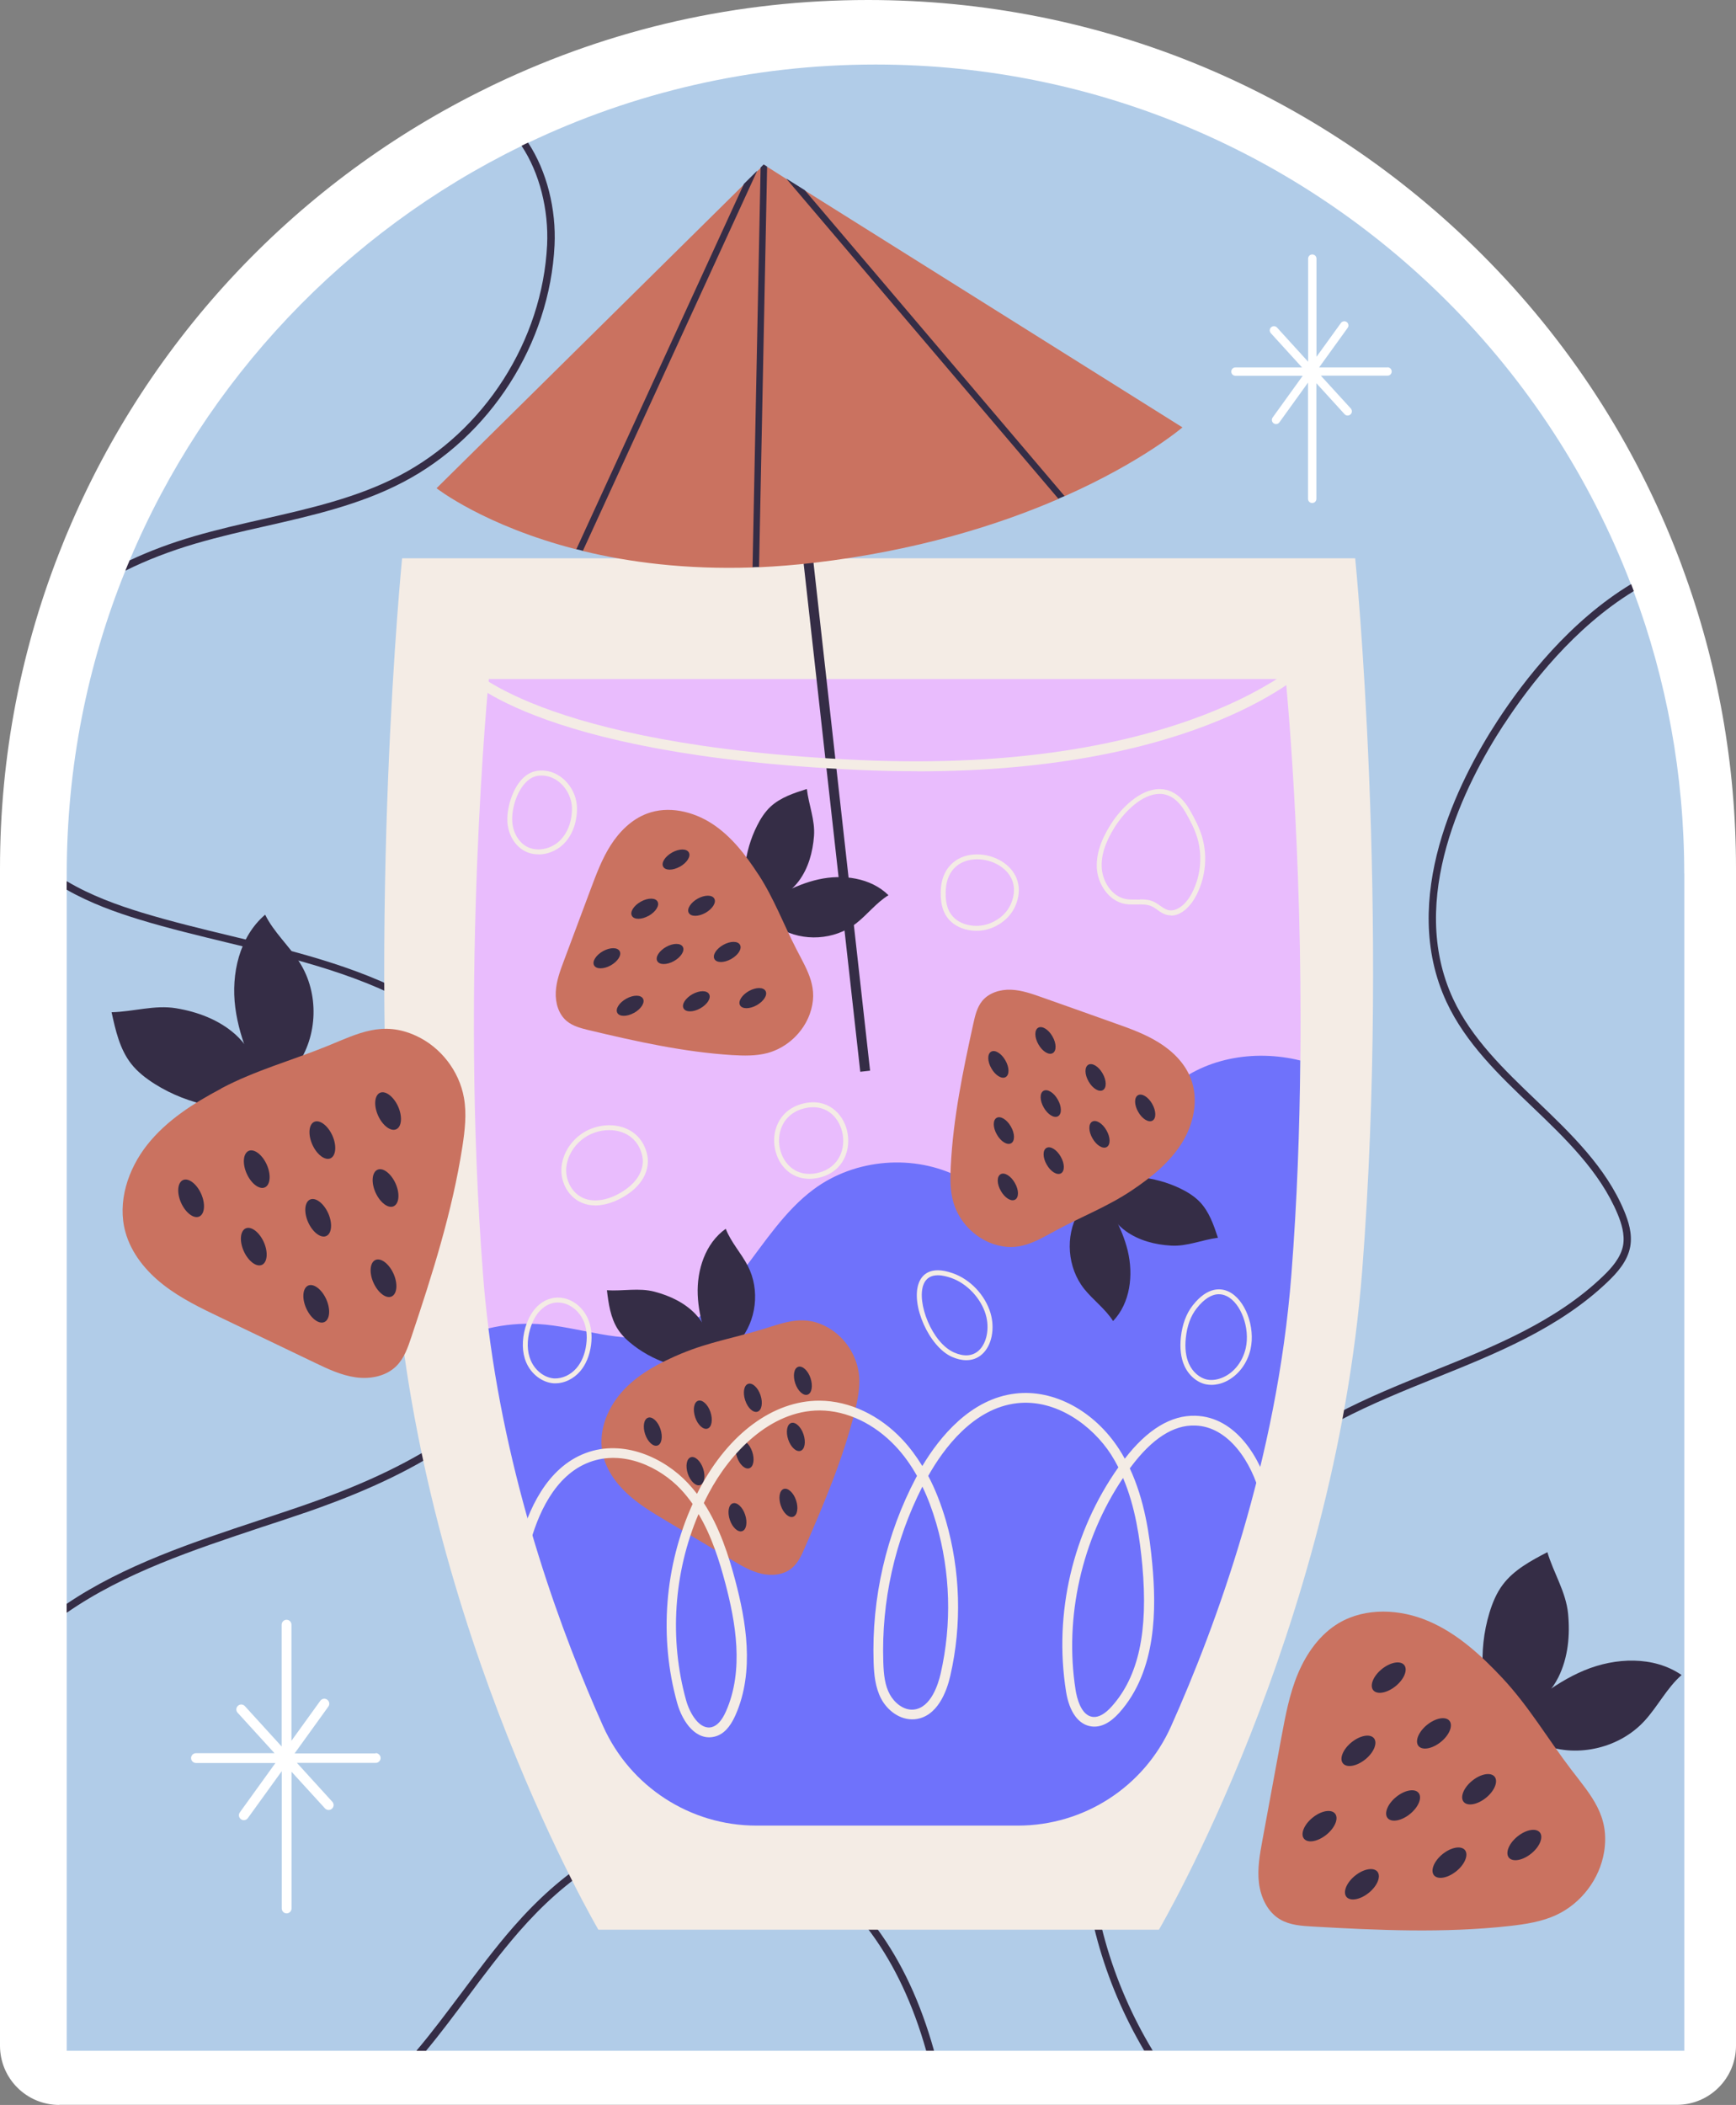 <?xml version="1.0" encoding="UTF-8"?>
<svg id="Layer_2" data-name="Layer 2" xmlns="http://www.w3.org/2000/svg" viewBox="0 0 170.36 206.47">
  <rect x="0" y="0" width="170.36" height="206.47" fill="#808080" stroke="none"/>
  <defs>
    <style>
      .cls-1 {
        fill: #b1cce8;
      }

      .cls-1, .cls-2, .cls-3, .cls-4, .cls-5, .cls-6, .cls-7 {
        stroke-width: 0px;
      }

      .cls-2 {
        fill: #fff;
      }

      .cls-3 {
        fill: #6f72fb;
      }

      .cls-4 {
        fill: #ca7260;
      }

      .cls-5 {
        fill: #e9bcfd;
      }

      .cls-6 {
        fill: #352d46;
      }

      .cls-7 {
        fill: #f4ece5;
      }
    </style>
  </defs>
  <g id="OBJECTS">
    <g>
      <path class="cls-2" d="m5.81,206.47c-3.21,0-5.81-2.6-5.81-5.81v-115.47c0-11.03,2.07-21.75,6.17-31.87.14-.36.3-.75.46-1.12C14.64,33.14,29.28,17.65,47.88,8.59c.21-.11.47-.23.72-.35C60.08,2.77,72.39,0,85.19,0c22.75,0,44.14,8.86,60.23,24.95,8.53,8.53,15.03,18.55,19.33,29.77.08.2.17.45.26.69.02.07.05.13.07.2,3.5,9.44,5.28,19.39,5.28,29.57v115.47c0,3.21-2.6,5.81-5.81,5.81H5.81Z"/>
      <g>
        <path class="cls-1" d="m165.29,85.68v115.47h-52.17l-.66-.47-.19.47h-20.61l-.54-.57-.19.57h-49.14l-.02-.51-.93.51H6.55v-42.91l.8-1.14-.8.22v-70.04l.47-.16-.47-.68v-.74c0-10.5,2.03-20.52,5.74-29.69.07-.19.88-.66.95-.84.06-.15-.6-.01-.54-.16,7.46-17.78,21.21-32.27,38.46-40.68.11-.05.89.96,1,.9.1-.05-.47-1.17-.36-1.21,10.33-4.93,21.91-7.69,34.12-7.69,21.92,0,41.76,8.89,56.12,23.25,7.81,7.81,13.99,17.24,18.01,27.74.05.13-1.23,1.09-1.18,1.23.04.1,1.4-.64,1.44-.54h0c3.22,8.63,4.97,17.96,4.97,27.7Z"/>
        <g>
          <g>
            <path class="cls-6" d="m147.58,71.06c-3.82,5.85-9.53,17.12-4.98,26.92,1.82,3.9,5.06,7,8.2,10,3.34,3.2,6.81,6.51,8.6,10.83.39.95.81,2.19.58,3.47-.26,1.42-1.25,2.53-2.19,3.43-4.72,4.53-10.9,7.03-16.9,9.44-3.14,1.27-6.39,2.58-9.39,4.16-14.5,7.68-24.38,23.53-24.58,39.47-.11,7.9,2.17,15.69,6.2,22.36h-.84c-3.96-6.7-6.19-14.49-6.08-22.37.21-16.18,10.25-32.3,24.97-40.09,3.03-1.61,6.3-2.92,9.46-4.2,5.93-2.38,12.05-4.85,16.67-9.29.85-.81,1.75-1.82,1.98-3.03.19-1.09-.18-2.21-.53-3.06-1.74-4.18-5.14-7.44-8.44-10.59-3.19-3.04-6.48-6.19-8.36-10.23-4.7-10.12,1.13-21.65,5.03-27.62,2.61-3.99,7.08-9.74,13.09-13.37.09.22.17.46.26.69h0c-5.84,3.56-10.2,9.18-12.74,13.08Z"/>
            <g>
              <path class="cls-6" d="m19.25,53.3c-2.55.75-4.86,1.64-6.95,2.68.14-.34.27-.68.42-1.01,1.93-.91,4.04-1.7,6.33-2.37,2.24-.65,4.55-1.18,6.8-1.69,4.52-1.03,9.21-2.09,13.35-4.26,8.34-4.35,14.03-13.24,14.49-22.63.16-3.42-.73-7.05-2.51-9.72.21-.11.43-.21.64-.31,1.85,2.8,2.77,6.55,2.6,10.07-.47,9.65-6.31,18.77-14.88,23.24-4.22,2.21-8.95,3.28-13.52,4.32-2.24.5-4.54,1.03-6.76,1.68Z"/>
              <path class="cls-6" d="m29.84,148.41c-1.37.47-2.75.93-4.14,1.38-6.66,2.22-13.51,4.48-19.16,8.41v-.88c5.64-3.81,12.37-6.03,18.93-8.21,1.38-.46,2.76-.91,4.12-1.38,8.34-2.88,19.91-7.89,24.08-18.17,4.63-11.45-2.65-24.68-12.07-30.36-5.79-3.5-12.55-5.12-19.08-6.69-2.92-.71-5.95-1.43-8.86-2.32-2.25-.69-4.77-1.58-7.12-2.92v-.84c2.38,1.42,5.02,2.36,7.33,3.07,2.89.88,5.9,1.61,8.81,2.31,6.59,1.58,13.4,3.23,19.28,6.78,9.89,5.97,17.21,19.29,12.37,31.25-4.27,10.56-16.03,15.66-24.5,18.58Z"/>
              <path class="cls-6" d="m91.65,201.15h-.76c-1.3-4.58-3.08-8.35-5.39-11.52-5.01-6.86-12.82-10.57-19.91-9.46-5.02.78-9.95,3.92-14.66,9.31-1.8,2.07-3.49,4.32-5.1,6.49-1.29,1.72-2.61,3.5-4.02,5.19h-.95c1.55-1.83,2.98-3.76,4.39-5.63,1.63-2.18,3.31-4.44,5.14-6.53,4.83-5.52,9.91-8.74,15.1-9.55,7.35-1.15,15.44,2.68,20.6,9.75,2.41,3.29,4.24,7.2,5.57,11.95Z"/>
            </g>
          </g>
          <g>
            <path class="cls-7" d="m133,54.76H39.46s-3.44,34.4-.69,69.84c2.75,35.43,19.95,64.68,19.95,64.68h55.01s17.2-29.24,19.95-64.68c2.75-35.43-.69-69.84-.69-69.84Z"/>
            <g>
              <path class="cls-5" d="m127.6,104.02c-4.57-1.11-4.64,3.92-8.05,7.11-2.28,2.12-3.72,6.42-5.6,8.9-1.89,2.48-7.45,8.05-10.55,7.75-2.59-.24-7.26,1.2-9.56,0-4.51-2.35-7.3-3.21-11.37-.16-5.62,4.16-9.28,21.49-16.07,23.16-3.98.98-11.48-14.36-15.58-14.59-1.65-.1-1.31-6.26-2.88-5.89-.22-1.74-.41-3.52-.54-5.3-2.3-29.63.57-58.39.57-58.39h78.2s1.66,16.52,1.44,37.41Z"/>
              <path class="cls-3" d="m127.6,104.02c-.06,6.67-.31,13.8-.87,20.98-1.41,18.24-7.41,34.51-11.81,44.33-2.65,5.93-8.53,9.74-15.03,9.74h-25.67c-6.49,0-12.37-3.82-15.03-9.74-3.97-8.86-9.23-22.96-11.26-39.03,1.57-.37,3.19-.52,4.83-.43,4.1.23,8.2,2.04,12.18,1.07,6.79-1.68,9.28-10.1,14.89-14.27,4.08-3.04,9.92-3.51,14.43-1.15,2.3,1.2,4.39,3.1,6.97,3.34,3.1.3,5.9-1.9,7.79-4.38,1.89-2.48,3.26-5.37,5.54-7.5,3.41-3.2,8.46-4.08,13.04-2.96Z"/>
            </g>
            <g>
              <rect class="cls-6" x="79.57" y="17.91" width=".97" height="87.44" transform="translate(-6.33 9.24) rotate(-6.36)"/>
              <g>
                <path class="cls-4" d="m116.05,41.91s-3.87,3.34-11.57,6.76c-.11.05-.66-.39-.77-.34-.09.04.25.57.16.61-5.89,2.55-13.92,5.09-24.06,6.27-1.83.21-3.6.35-5.3.43-.11,0-.22-.44-.34-.44-.1,0-.21.46-.31.46-6.55.22-12.12-.51-16.65-1.61-.12-.03,0-.67-.12-.7-.09-.02-.43.56-.51.54-9.04-2.31-13.74-6-13.74-6l30.2-29.83.37-.09.92-1.19.33-.33.3.52.34-.6,1.86,1.18,1.28,1.02.54.11,37.07,23.25Z"/>
                <g>
                  <g>
                    <path class="cls-6" d="m74.31,16.75l-17.11,37.28c-.21-.06-.43-.11-.64-.16l16.45-35.84,1.29-1.28Z"/>
                    <path class="cls-6" d="m74.5,55.62c-.21,0-.43.02-.65.02l.79-39.21.3-.3.34.21-.79,39.27Z"/>
                  </g>
                  <path class="cls-6" d="m104.47,48.66c-.2.09-.41.18-.61.26l-26.71-31.41,1.82,1.14,25.5,30.01Z"/>
                </g>
              </g>
            </g>
            <g>
              <path class="cls-7" d="m114.92,89.79c-.16,0-.32-.02-.49-.07-.33-.1-.6-.29-.86-.48-.19-.14-.37-.27-.57-.35-.43-.19-.93-.18-1.45-.17-.37,0-.76.01-1.13-.05-1.67-.3-2.68-2.01-2.78-3.46-.09-1.33.35-2.74,1.35-4.33,1.02-1.61,2.88-3.48,4.79-3.48.02,0,.03,0,.05,0,1.16.02,2.15.71,2.92,2.04.43.75.92,1.65,1.21,2.63.6,2.01.32,4.28-.75,6.09-.48.81-1.33,1.65-2.29,1.65Zm-3.03-1.57c.44,0,.89.03,1.31.22.24.11.45.26.65.4.24.17.47.33.72.41.84.25,1.72-.5,2.23-1.35,1-1.69,1.26-3.82.7-5.7-.28-.94-.75-1.8-1.17-2.53-.68-1.18-1.53-1.79-2.51-1.8-1.73-.01-3.47,1.74-4.43,3.26-.94,1.5-1.36,2.82-1.27,4.04.09,1.27.95,2.76,2.38,3.02.33.06.67.05,1.04.05.12,0,.24,0,.35,0Z"/>
              <path class="cls-7" d="m58.42,118.24c-.5,0-1.01-.1-1.51-.35-1.12-.56-1.85-1.83-1.82-3.17.03-1.21.65-2.43,1.67-3.27h0c1.23-1.02,3.02-1.35,4.46-.84,1.23.44,2.05,1.42,2.31,2.75.15.78-.04,1.66-.54,2.41-.4.61-1.01,1.16-1.81,1.63-.51.3-1.58.84-2.76.84Zm1.37-7.39c-.97,0-1.97.34-2.73.97h0c-.91.75-1.47,1.84-1.5,2.91-.02,1.15.6,2.25,1.56,2.73,1.02.51,2.44.33,3.8-.48.73-.43,1.29-.93,1.65-1.48.43-.65.6-1.39.47-2.05-.23-1.16-.94-2.01-2-2.39-.4-.14-.82-.21-1.26-.21Z"/>
              <path class="cls-7" d="m94.82,133.42c-.44,0-.9-.11-1.39-.32h0c-2.25-.99-4.1-5.14-3.25-7.29.27-.69,1.06-1.72,3.32-.92,1.72.6,3.17,2.14,3.7,3.9.46,1.54.12,3.22-.84,4.06-.43.38-.95.57-1.54.57Zm-2.78-8.33c-.6,0-1.14.22-1.41.9-.7,1.76.82,5.71,2.99,6.67h0c.97.43,1.8.37,2.41-.17.81-.72,1.1-2.21.7-3.56-.48-1.6-1.84-3.04-3.39-3.58-.41-.14-.87-.26-1.3-.26Z"/>
              <path class="cls-7" d="m118.88,135.84c-.18,0-.35-.02-.52-.05-.9-.18-1.72-.89-2.14-1.84-.34-.76-.45-1.7-.34-2.77.14-1.27.53-2.33,1.17-3.14,1.51-1.92,2.85-1.67,3.52-1.35,1.62.77,2.64,3.46,2.15,5.65-.32,1.42-1.23,2.6-2.43,3.17-.46.22-.95.33-1.41.33Zm.73-8.89c-.72,0-1.46.47-2.18,1.39h0c-.58.74-.94,1.71-1.06,2.89-.11.99,0,1.84.3,2.53.36.81,1.05,1.41,1.79,1.56.5.1,1.08.01,1.63-.25,1.07-.5,1.87-1.56,2.16-2.84.44-1.95-.47-4.43-1.88-5.1-.25-.12-.5-.18-.75-.18Z"/>
              <path class="cls-7" d="m95.83,91.3c-1.17,0-2.42-.48-3.05-1.58-.28-.49-.43-1.09-.46-1.84h0c-.11-2.47,1.22-3.42,2.01-3.77,1.51-.65,3.55-.23,4.73.98,1,1.03,1.2,2.44.53,3.88-.48,1.02-1.47,1.84-2.65,2.18-.35.1-.73.15-1.11.15Zm-3.03-3.44c.03.67.16,1.2.4,1.62.71,1.25,2.39,1.55,3.61,1.2,1.05-.3,1.93-1.02,2.35-1.92.58-1.26.43-2.45-.44-3.34-1.03-1.06-2.87-1.44-4.19-.87-1.18.51-1.8,1.68-1.72,3.3Z"/>
              <path class="cls-7" d="m79.42,115.63c-.92,0-1.75-.34-2.38-1-.94-.98-1.31-2.54-.91-3.89.38-1.28,1.34-2.17,2.71-2.5,2.35-.56,3.87.97,4.28,2.64.45,1.85-.32,4.03-2.67,4.62-.35.09-.7.13-1.03.13Zm.91-.6l.06.24-.06-.24c2.04-.51,2.71-2.42,2.31-4.03-.37-1.49-1.65-2.78-3.69-2.29-1.2.29-2.03,1.06-2.36,2.17-.35,1.19-.03,2.56.8,3.42.73.76,1.78,1.02,2.94.73Z"/>
              <path class="cls-7" d="m54.51,135.69s-.09,0-.13,0c-1.14-.06-2.24-.88-2.74-2.05-.42-.98-.44-2.2-.08-3.44.29-.95.73-1.7,1.33-2.21h0c.71-.61,1.59-.84,2.46-.65,1,.22,1.87.96,2.33,1.98.34.74.45,1.65.32,2.62-.14,1.03-.51,1.92-1.07,2.57-.64.74-1.54,1.18-2.42,1.18Zm.23-7.93c-.45,0-.99.14-1.53.6h0c-.53.45-.92,1.12-1.18,1.98-.34,1.13-.32,2.23.06,3.11.43,1,1.36,1.71,2.32,1.76.78.02,1.58-.34,2.16-1.01.51-.59.84-1.39.96-2.32.12-.88.02-1.69-.28-2.35-.4-.88-1.15-1.52-2-1.71-.15-.03-.32-.06-.5-.06Z"/>
              <path class="cls-7" d="m52.84,83.8c-.5,0-.98-.11-1.4-.35-.94-.52-1.57-1.61-1.65-2.83h0c-.1-1.61.83-4.76,2.99-5.02.9-.11,1.79.18,2.51.81.82.72,1.32,1.78,1.33,2.85.02,1.45-.49,2.76-1.4,3.61-.66.61-1.53.94-2.37.94Zm-2.57-3.21c.07,1.06.61,2,1.4,2.44.96.53,2.31.31,3.21-.52.81-.75,1.26-1.93,1.25-3.24-.01-.91-.46-1.87-1.17-2.49-.62-.54-1.38-.78-2.13-.69-1.7.21-2.67,2.85-2.56,4.51h0Z"/>
            </g>
            <g>
              <g>
                <g>
                  <path class="cls-6" d="m70.28,134.34c-2.86.24-5.79-.61-8.07-2.34-.6-.46-1.17-.98-1.58-1.62-.72-1.12-.91-2.5-1.07-3.82,1.57.1,3.15-.26,4.67.14,1.52.4,3,1.1,4.07,2.25,1.3,1.39,1.81,3.5,1.99,5.4Z"/>
                  <path class="cls-6" d="m70.36,134.06c-.89-2.28-1.79-4.61-1.89-7.05s.75-5.07,2.75-6.48c.51,1.32,1.52,2.39,2.17,3.65,1.21,2.35.85,5.42-.88,7.41-.7.81-1.55,1.57-2.15,2.47Z"/>
                </g>
                <g>
                  <path class="cls-4" d="m66.93,132.74c-2.07.87-4.13,1.92-5.68,3.55-1.55,1.63-2.54,3.92-2.14,6.14.29,1.57,1.23,2.95,2.4,4.04,1.16,1.09,2.54,1.91,3.91,2.73,2.15,1.28,4.3,2.56,6.44,3.84.9.54,1.82,1.08,2.85,1.32,1.02.24,2.18.13,2.99-.54.61-.51.96-1.26,1.27-1.99,1.9-4.35,3.76-8.75,4.91-13.35.28-1.14.52-2.31.43-3.48-.16-1.95-1.34-3.8-3.04-4.77-2.31-1.32-4.15-.55-6.42.15-2.66.82-5.33,1.28-7.93,2.37Z"/>
                  <g>
                    <path class="cls-6" d="m64.81,140.17c.25.75.13,1.48-.29,1.62-.41.14-.96-.36-1.21-1.11s-.13-1.48.29-1.62c.41-.14.96.36,1.21,1.11Z"/>
                    <path class="cls-6" d="m69.72,138.51c.25.75.13,1.48-.29,1.62-.41.14-.96-.36-1.21-1.11-.25-.75-.13-1.48.29-1.62.41-.14.96.36,1.21,1.11Z"/>
                    <path class="cls-6" d="m73.12,148.57c.25.75.13,1.48-.29,1.62-.41.14-.96-.36-1.21-1.11-.25-.75-.13-1.48.29-1.62.41-.14.96.36,1.21,1.11Z"/>
                    <path class="cls-6" d="m69,144.05c.25.75.13,1.48-.29,1.62-.41.14-.96-.36-1.21-1.11-.25-.75-.13-1.48.29-1.62.41-.14.96.36,1.21,1.11Z"/>
                    <path class="cls-6" d="m74.63,136.85c.25.75.13,1.48-.29,1.62s-.96-.36-1.21-1.11c-.25-.75-.13-1.48.29-1.62.41-.14.96.36,1.21,1.11Z"/>
                    <path class="cls-6" d="m78.12,147.16c.25.75.13,1.48-.29,1.62-.41.14-.96-.36-1.21-1.11-.25-.75-.13-1.48.29-1.62.41-.14.96.36,1.21,1.11Z"/>
                    <path class="cls-6" d="m73.82,142.4c.25.75.13,1.48-.29,1.62-.41.14-.96-.36-1.21-1.11s-.13-1.48.29-1.62c.41-.14.96.36,1.21,1.11Z"/>
                    <path class="cls-6" d="m78.85,140.69c.25.75.13,1.48-.29,1.62s-.96-.36-1.21-1.11c-.25-.75-.13-1.48.29-1.62.41-.14.96.36,1.21,1.11Z"/>
                    <path class="cls-6" d="m79.54,135.18c.25.75.13,1.48-.29,1.62-.41.14-.96-.36-1.21-1.11-.25-.75-.13-1.48.29-1.62.41-.14.96.36,1.21,1.11Z"/>
                  </g>
                </g>
              </g>
              <g>
                <g>
                  <path class="cls-6" d="m107.47,115.86c2.76-.79,5.8-.52,8.38.73.68.33,1.34.74,1.87,1.28.93.96,1.38,2.27,1.8,3.54-1.56.2-3.04.87-4.61.77-1.57-.09-3.15-.5-4.43-1.42-1.55-1.11-2.46-3.08-3-4.91Z"/>
                  <path class="cls-6" d="m107.44,116.14c1.32,2.06,2.65,4.17,3.23,6.55.57,2.38.25,5.12-1.44,6.89-.76-1.2-1.95-2.05-2.84-3.16-1.64-2.07-1.88-5.15-.58-7.44.53-.93,1.22-1.85,1.62-2.84Z"/>
                </g>
                <g>
                  <path class="cls-4" d="m111.06,116.77c1.87-1.25,3.67-2.69,4.88-4.59s1.73-4.34.9-6.43c-.58-1.48-1.78-2.66-3.14-3.5-1.35-.84-2.87-1.38-4.37-1.91-2.36-.84-4.71-1.68-7.07-2.51-.99-.35-2-.71-3.05-.75-1.05-.04-2.17.3-2.83,1.11-.5.62-.69,1.43-.86,2.2-1.02,4.64-1.99,9.31-2.22,14.05-.06,1.17-.07,2.37.26,3.49.54,1.88,2.05,3.46,3.91,4.09,2.52.85,4.18-.27,6.27-1.39,2.45-1.32,4.98-2.29,7.32-3.86Z"/>
                  <g>
                    <path class="cls-6" d="m111.7,109.07c-.4-.69-.41-1.42-.03-1.64s1.01.16,1.4.85.41,1.42.03,1.64-1.01-.16-1.4-.85Z"/>
                    <path class="cls-6" d="m107.21,111.66c-.4-.69-.41-1.42-.03-1.64.38-.22,1.01.16,1.4.85.4.69.41,1.42.03,1.64s-1.01-.16-1.4-.85Z"/>
                    <path class="cls-6" d="m101.91,102.45c-.4-.69-.41-1.42-.03-1.64s1.01.16,1.4.85c.4.69.41,1.42.03,1.64s-1.01-.16-1.4-.85Z"/>
                    <path class="cls-6" d="m106.83,106.08c-.4-.69-.41-1.42-.03-1.64.38-.22,1.01.16,1.4.85.4.69.41,1.42.03,1.64s-1.01-.16-1.4-.85Z"/>
                    <path class="cls-6" d="m102.72,114.24c-.4-.69-.41-1.42-.03-1.64.38-.22,1.01.16,1.4.85.4.69.41,1.42.03,1.64s-1.01-.16-1.4-.85Z"/>
                    <path class="cls-6" d="m97.29,104.8c-.4-.69-.41-1.42-.03-1.64s1.01.16,1.4.85c.4.69.41,1.42.03,1.64s-1.01-.16-1.4-.85Z"/>
                    <path class="cls-6" d="m102.43,108.64c-.4-.69-.41-1.42-.03-1.64s1.01.16,1.4.85c.4.69.41,1.42.03,1.64s-1.01-.16-1.4-.85Z"/>
                    <path class="cls-6" d="m97.83,111.29c-.4-.69-.41-1.42-.03-1.64.38-.22,1.01.16,1.4.85.4.69.41,1.42.03,1.64s-1.01-.16-1.4-.85Z"/>
                    <path class="cls-6" d="m98.22,116.82c-.4-.69-.41-1.42-.03-1.64.38-.22,1.01.16,1.4.85.4.69.41,1.42.03,1.64s-1.01-.16-1.4-.85Z"/>
                  </g>
                </g>
              </g>
              <g>
                <g>
                  <path class="cls-6" d="m73.44,89.34c-.75-2.77-.43-5.81.86-8.36.34-.68.76-1.33,1.31-1.85.98-.91,2.3-1.34,3.57-1.74.18,1.56.82,3.05.7,4.62-.12,1.57-.55,3.15-1.49,4.41-1.14,1.53-3.12,2.41-4.96,2.92Z"/>
                  <path class="cls-6" d="m73.72,89.38c2.08-1.28,4.22-2.59,6.6-3.12,2.39-.53,5.12-.17,6.87,1.55-1.21.74-2.08,1.92-3.21,2.79-2.09,1.61-5.18,1.8-7.45.46-.92-.54-1.83-1.25-2.81-1.67Z"/>
                </g>
                <g>
                  <path class="cls-4" d="m74.41,85.76c-1.23-1.89-2.63-3.72-4.51-4.95-1.88-1.23-4.32-1.8-6.42-1-1.49.56-2.68,1.74-3.54,3.08-.86,1.34-1.42,2.85-1.98,4.34-.88,2.34-1.75,4.68-2.63,7.03-.37.98-.74,1.99-.79,3.04-.05,1.05.26,2.17,1.07,2.85.61.51,1.41.71,2.19.9,4.62,1.1,9.28,2.14,14.02,2.44,1.17.07,2.36.1,3.5-.2,1.89-.51,3.49-2,4.15-3.84.89-2.51-.2-4.18-1.29-6.29-1.28-2.47-2.21-5.01-3.75-7.38Z"/>
                  <g>
                    <path class="cls-6" d="m66.72,85.01c-.7.39-1.43.39-1.64,0-.21-.38.18-1,.88-1.39.7-.39,1.43-.39,1.64,0,.21.38-.18,1-.87,1.39Z"/>
                    <path class="cls-6" d="m69.23,89.54c-.7.39-1.43.39-1.64,0-.21-.38.18-1,.87-1.39.7-.39,1.43-.39,1.64,0,.21.38-.18,1-.87,1.39Z"/>
                    <path class="cls-6" d="m59.94,94.69c-.7.39-1.43.39-1.64,0-.21-.38.18-1,.87-1.39.7-.39,1.43-.39,1.64,0,.21.38-.18,1-.87,1.39Z"/>
                    <path class="cls-6" d="m63.65,89.83c-.7.39-1.43.39-1.64,0-.21-.38.18-1,.88-1.39.7-.39,1.43-.39,1.64,0,.21.38-.18,1-.87,1.39Z"/>
                    <path class="cls-6" d="m71.75,94.07c-.7.39-1.43.39-1.64,0s.18-1,.87-1.39c.7-.39,1.43-.39,1.64,0s-.18,1-.87,1.39Z"/>
                    <path class="cls-6" d="m62.22,99.35c-.7.39-1.43.39-1.64,0-.21-.38.18-1,.88-1.39.7-.39,1.43-.39,1.64,0,.21.38-.18,1-.87,1.39Z"/>
                    <path class="cls-6" d="m66.14,94.27c-.7.39-1.43.39-1.64,0-.21-.38.18-1,.87-1.39.7-.39,1.43-.39,1.64,0,.21.38-.18,1-.87,1.39Z"/>
                    <path class="cls-6" d="m68.72,98.91c-.7.39-1.43.39-1.64,0s.18-1,.87-1.39c.7-.39,1.43-.39,1.64,0s-.18,1-.87,1.39Z"/>
                    <path class="cls-6" d="m74.26,98.6c-.7.39-1.43.39-1.64,0-.21-.38.18-1,.87-1.39.7-.39,1.43-.39,1.64,0s-.18,1-.87,1.39Z"/>
                  </g>
                </g>
              </g>
            </g>
            <g>
              <path class="cls-7" d="m56.46,180.86c-6.05-8.38-8.11-19.35-5.52-29.36.85-3.3,2.68-7.53,6.53-8.97,3.73-1.4,7.73.48,10.04,2.95.32.34.61.69.89,1.05.09-.18.18-.35.27-.53,2.86-5.4,7.23-8.61,11.72-8.61h.06c2.91.02,5.87,1.42,8.12,3.83.71.76,1.35,1.62,1.94,2.58,1.69-2.83,4.74-6.61,9.16-7.11,3.76-.44,7.74,1.72,10.16,5.47.19.3.38.61.55.92,2.2-2.86,4.54-4.28,6.93-4.21,3.99.11,6.43,4.19,7.31,7.65,2.57,10.1-2,20.92-5.34,28.81l-.89-.38c3.28-7.77,7.78-18.41,5.3-28.2-.86-3.38-3.17-6.83-6.4-6.92-2.15-.08-4.26,1.31-6.32,4.07-.03.04-.07.09-.1.13,1.46,3.12,1.95,6.59,2.21,9.4.39,4.26.48,10.41-3.24,14.57-.89.99-1.79,1.45-2.68,1.35-1.3-.14-2.23-1.4-2.55-3.46-1.21-7.67.67-15.63,5.14-21.96-.22-.43-.46-.85-.72-1.26-1.82-2.82-5.37-5.47-9.23-5.03-4.27.49-7.19,4.43-8.71,7.13.69,1.3,1.26,2.77,1.73,4.37,1.43,4.94,1.59,10.2.44,15.22-.34,1.51-1.26,4.07-3.5,4.28-1.47.12-2.7-.91-3.28-2-.59-1.11-.71-2.4-.75-3.62-.2-6.28,1.24-12.54,4.17-18.09.03-.05.06-.11.09-.16-.62-1.1-1.31-2.06-2.09-2.89-2.08-2.22-4.78-3.51-7.42-3.53h-.05c-4.85,0-8.79,4.18-10.87,8.1-.17.32-.34.65-.49.98,1.56,2.4,2.44,5.16,3.1,7.65,1.01,3.85,1.93,8.82,0,13.17-.53,1.19-1.19,1.88-2.03,2.09-1.78.45-3.14-1.34-3.69-3.31-1.79-6.42-1.23-13.44,1.52-19.51-.34-.48-.71-.95-1.12-1.39-2.09-2.24-5.69-3.95-9-2.71-3.46,1.29-5.13,5.23-5.93,8.31-2.52,9.73-.51,20.4,5.37,28.55l-.78.57Zm12.09-32.35c-2.44,5.73-2.89,12.27-1.22,18.27.34,1.23,1.3,2.94,2.52,2.63.53-.14.99-.64,1.39-1.54,1.81-4.08.92-8.84-.05-12.53-.59-2.23-1.35-4.67-2.64-6.83Zm41.66-3.54c-4.04,5.99-5.78,13.66-4.66,20.79.12.75.52,2.52,1.7,2.65.56.06,1.19-.29,1.85-1.03,2.64-2.95,3.59-7.35,3-13.84-.24-2.57-.67-5.71-1.89-8.57Zm-19.7.86c-2.7,5.3-4.02,11.23-3.83,17.18.04,1.28.16,2.31.64,3.19.42.78,1.33,1.59,2.34,1.49,1.7-.16,2.42-2.52,2.65-3.53,1.11-4.86.96-9.95-.43-14.73-.38-1.31-.83-2.51-1.36-3.6Z"/>
              <path class="cls-7" d="m90,75.65c-1.84,0-3.76-.04-5.75-.13-32.32-1.48-38.99-9.41-39.26-9.74l.76-.61c.06.08,6.81,7.93,38.55,9.38,31.82,1.45,43.53-9.8,43.65-9.91l.68.69c-.45.45-10.67,10.33-38.63,10.33Z"/>
            </g>
          </g>
          <g>
            <g>
              <g>
                <path class="cls-6" d="m26.43,108.53c-3.84.67-7.92-.12-11.22-2.19-.87-.55-1.71-1.19-2.34-2-1.12-1.43-1.53-3.27-1.92-5.05,2.14-.05,4.23-.74,6.34-.39,2.11.35,4.19,1.13,5.79,2.55,1.94,1.73,2.88,4.52,3.35,7.07Z"/>
                <path class="cls-6" d="m26.51,108.15c-1.49-2.98-2.99-6.02-3.42-9.32-.43-3.3.4-6.95,2.93-9.11.85,1.73,2.35,3.05,3.38,4.68,1.93,3.03,1.81,7.23-.29,10.15-.85,1.18-1.91,2.32-2.6,3.6Z"/>
              </g>
              <g>
                <path class="cls-4" d="m21.7,106.78c-2.7,1.43-5.35,3.11-7.25,5.51-1.9,2.4-2.96,5.63-2.14,8.57.58,2.09,2.03,3.85,3.74,5.18s3.68,2.28,5.63,3.21c3.07,1.47,6.13,2.94,9.2,4.41,1.29.62,2.6,1.24,4.02,1.44,1.41.2,2.97-.09,3.99-1.1.77-.76,1.14-1.83,1.48-2.86,2.05-6.12,4.02-12.3,5.01-18.69.24-1.58.43-3.19.15-4.76-.46-2.63-2.28-4.98-4.7-6.09-3.29-1.51-5.69-.23-8.67.99-3.51,1.43-7.06,2.38-10.45,4.17Z"/>
                <g>
                  <path class="cls-6" d="m19.74,117.1c.44.99.35,1.99-.19,2.23-.54.24-1.34-.37-1.78-1.35-.44-.99-.35-1.99.19-2.23s1.34.37,1.78,1.35Z"/>
                  <path class="cls-6" d="m26.18,114.24c.44.99.35,1.99-.19,2.23-.54.24-1.34-.37-1.78-1.35-.44-.99-.35-1.98.19-2.23.54-.24,1.34.37,1.78,1.35Z"/>
                  <path class="cls-6" d="m32.02,127.45c.44.99.35,1.99-.19,2.23-.54.24-1.34-.37-1.78-1.35-.44-.99-.35-1.98.19-2.23.54-.24,1.34.37,1.78,1.35Z"/>
                  <path class="cls-6" d="m25.89,121.84c.44.99.35,1.99-.19,2.23-.54.24-1.34-.37-1.78-1.35-.44-.99-.35-1.98.19-2.23.54-.24,1.34.37,1.78,1.35Z"/>
                  <path class="cls-6" d="m32.62,111.39c.44.99.35,1.98-.19,2.23-.54.24-1.34-.37-1.78-1.35-.44-.99-.35-1.99.19-2.23.54-.24,1.34.37,1.78,1.35Z"/>
                  <path class="cls-6" d="m38.62,124.94c.44.99.35,1.98-.19,2.23s-1.34-.37-1.78-1.35c-.44-.99-.35-1.98.19-2.23.54-.24,1.34.37,1.78,1.35Z"/>
                  <path class="cls-6" d="m32.21,119.01c.44.99.35,1.99-.19,2.23-.54.24-1.34-.37-1.78-1.35-.44-.99-.35-1.99.19-2.23.54-.24,1.34.37,1.78,1.35Z"/>
                  <path class="cls-6" d="m38.82,116.09c.44.99.35,1.98-.19,2.23s-1.34-.37-1.78-1.35c-.44-.99-.35-1.98.19-2.23s1.34.37,1.78,1.35Z"/>
                  <path class="cls-6" d="m39.07,108.54c.44.99.35,1.99-.19,2.23s-1.34-.37-1.78-1.35c-.44-.99-.35-1.99.19-2.23s1.34.37,1.78,1.35Z"/>
                </g>
              </g>
            </g>
            <g>
              <g>
                <path class="cls-6" d="m146.98,169.61c-1.65-3.53-1.95-7.67-.82-11.4.3-.99.7-1.96,1.32-2.78,1.09-1.45,2.76-2.34,4.37-3.18.61,2.05,1.82,3.89,2.03,6.02.21,2.13,0,4.34-.95,6.25-1.16,2.32-3.61,3.96-5.95,5.09Z"/>
                <path class="cls-6" d="m147.36,169.59c2.48-2.21,5.03-4.46,8.1-5.74,3.07-1.28,6.82-1.43,9.56.45-1.45,1.28-2.33,3.07-3.63,4.49-2.42,2.65-6.51,3.64-9.87,2.38-1.36-.51-2.74-1.24-4.16-1.57Z"/>
              </g>
              <g>
                <path class="cls-4" d="m147.43,164.59c-2.09-2.23-4.4-4.35-7.21-5.56-2.81-1.21-6.2-1.38-8.83.17-1.86,1.1-3.18,2.97-4.02,4.97-.84,2-1.23,4.15-1.63,6.28l-1.85,10.03c-.26,1.41-.52,2.84-.34,4.25.18,1.42.86,2.85,2.1,3.56.94.54,2.06.62,3.14.68,6.45.37,12.93.66,19.34-.05,1.59-.18,3.19-.42,4.63-1.1,2.41-1.13,4.21-3.5,4.65-6.13.59-3.57-1.26-5.55-3.22-8.11-2.3-3.01-4.14-6.19-6.76-8.99Z"/>
                <g>
                  <path class="cls-6" d="m136.96,165.39c-.84.68-1.82.86-2.2.4-.37-.46,0-1.39.84-2.07.84-.68,1.82-.86,2.2-.4.37.46,0,1.39-.84,2.07Z"/>
                  <path class="cls-6" d="m141.4,170.86c-.84.68-1.82.86-2.2.4-.37-.46,0-1.39.84-2.07.84-.68,1.82-.86,2.2-.4.37.46,0,1.39-.84,2.07Z"/>
                  <path class="cls-6" d="m130.17,179.96c-.84.68-1.82.86-2.2.4s0-1.39.84-2.07c.84-.68,1.82-.86,2.2-.4s0,1.39-.84,2.07Z"/>
                  <path class="cls-6" d="m133.99,172.57c-.84.68-1.82.86-2.2.4s0-1.39.84-2.07,1.82-.86,2.2-.4c.37.46,0,1.39-.84,2.07Z"/>
                  <path class="cls-6" d="m145.83,176.34c-.84.68-1.82.86-2.2.4-.37-.46,0-1.39.84-2.07.84-.68,1.82-.86,2.2-.4.37.46,0,1.39-.84,2.07Z"/>
                  <path class="cls-6" d="m134.33,185.66c-.84.68-1.82.86-2.2.4-.37-.46,0-1.39.84-2.07.84-.68,1.82-.86,2.2-.4.37.46,0,1.39-.84,2.07Z"/>
                  <path class="cls-6" d="m138.37,177.93c-.84.68-1.82.86-2.2.4-.37-.46,0-1.39.84-2.07.84-.68,1.82-.86,2.2-.4.37.46,0,1.39-.84,2.07Z"/>
                  <path class="cls-6" d="m142.92,183.54c-.84.68-1.82.86-2.2.4-.37-.46,0-1.39.84-2.07.84-.68,1.82-.86,2.2-.4.37.46,0,1.39-.84,2.07Z"/>
                  <path class="cls-6" d="m150.27,181.81c-.84.68-1.82.86-2.2.4-.37-.46,0-1.39.84-2.07.84-.68,1.82-.86,2.2-.4.37.46,0,1.39-.84,2.07Z"/>
                </g>
              </g>
            </g>
          </g>
          <g>
            <path class="cls-2" d="m136.17,36.04h-6.72l2.8-3.88c.13-.18.09-.44-.09-.57-.18-.13-.44-.09-.57.09l-2.4,3.32v-9.63c0-.23-.18-.41-.41-.41s-.41.18-.41.41v10.11l-3.05-3.35c-.15-.17-.41-.18-.58-.03-.17.15-.18.41-.03.58l3.06,3.36h-6.53c-.23,0-.41.18-.41.41s.18.41.41.41h6.6l-2.95,4.09c-.13.18-.09.44.09.57.07.05.16.08.24.08.13,0,.25-.06.33-.17l2.81-3.9v11.4c0,.23.18.41.41.41s.41-.18.41-.41v-11.34l2.77,3.04c.08.09.19.13.3.13.1,0,.2-.04.28-.11.17-.15.18-.41.03-.58l-2.94-3.22h6.54c.23,0,.41-.18.41-.41s-.18-.41-.41-.41Z"/>
            <path class="cls-2" d="m36.86,171.99h-7.95l3.31-4.59c.16-.22.11-.52-.11-.68-.22-.16-.52-.11-.68.11l-2.83,3.92v-11.39c0-.27-.22-.48-.48-.48s-.48.22-.48.48v11.95l-3.61-3.96c-.18-.2-.49-.21-.68-.03-.2.18-.21.49-.03.68l3.62,3.97h-7.71c-.27,0-.48.22-.48.48s.22.48.48.48h7.8l-3.49,4.84c-.16.22-.11.52.11.68.09.06.18.09.28.09.15,0,.3-.07.39-.2l3.33-4.61v13.47c0,.27.22.48.48.48s.48-.22.48-.48v-13.41l3.28,3.59c.1.1.23.16.36.16.12,0,.23-.04.33-.13.2-.18.21-.49.03-.68l-3.47-3.81h7.73c.27,0,.48-.22.48-.48s-.22-.48-.48-.48Z"/>
          </g>
        </g>
      </g>
    </g>
  </g>
</svg>